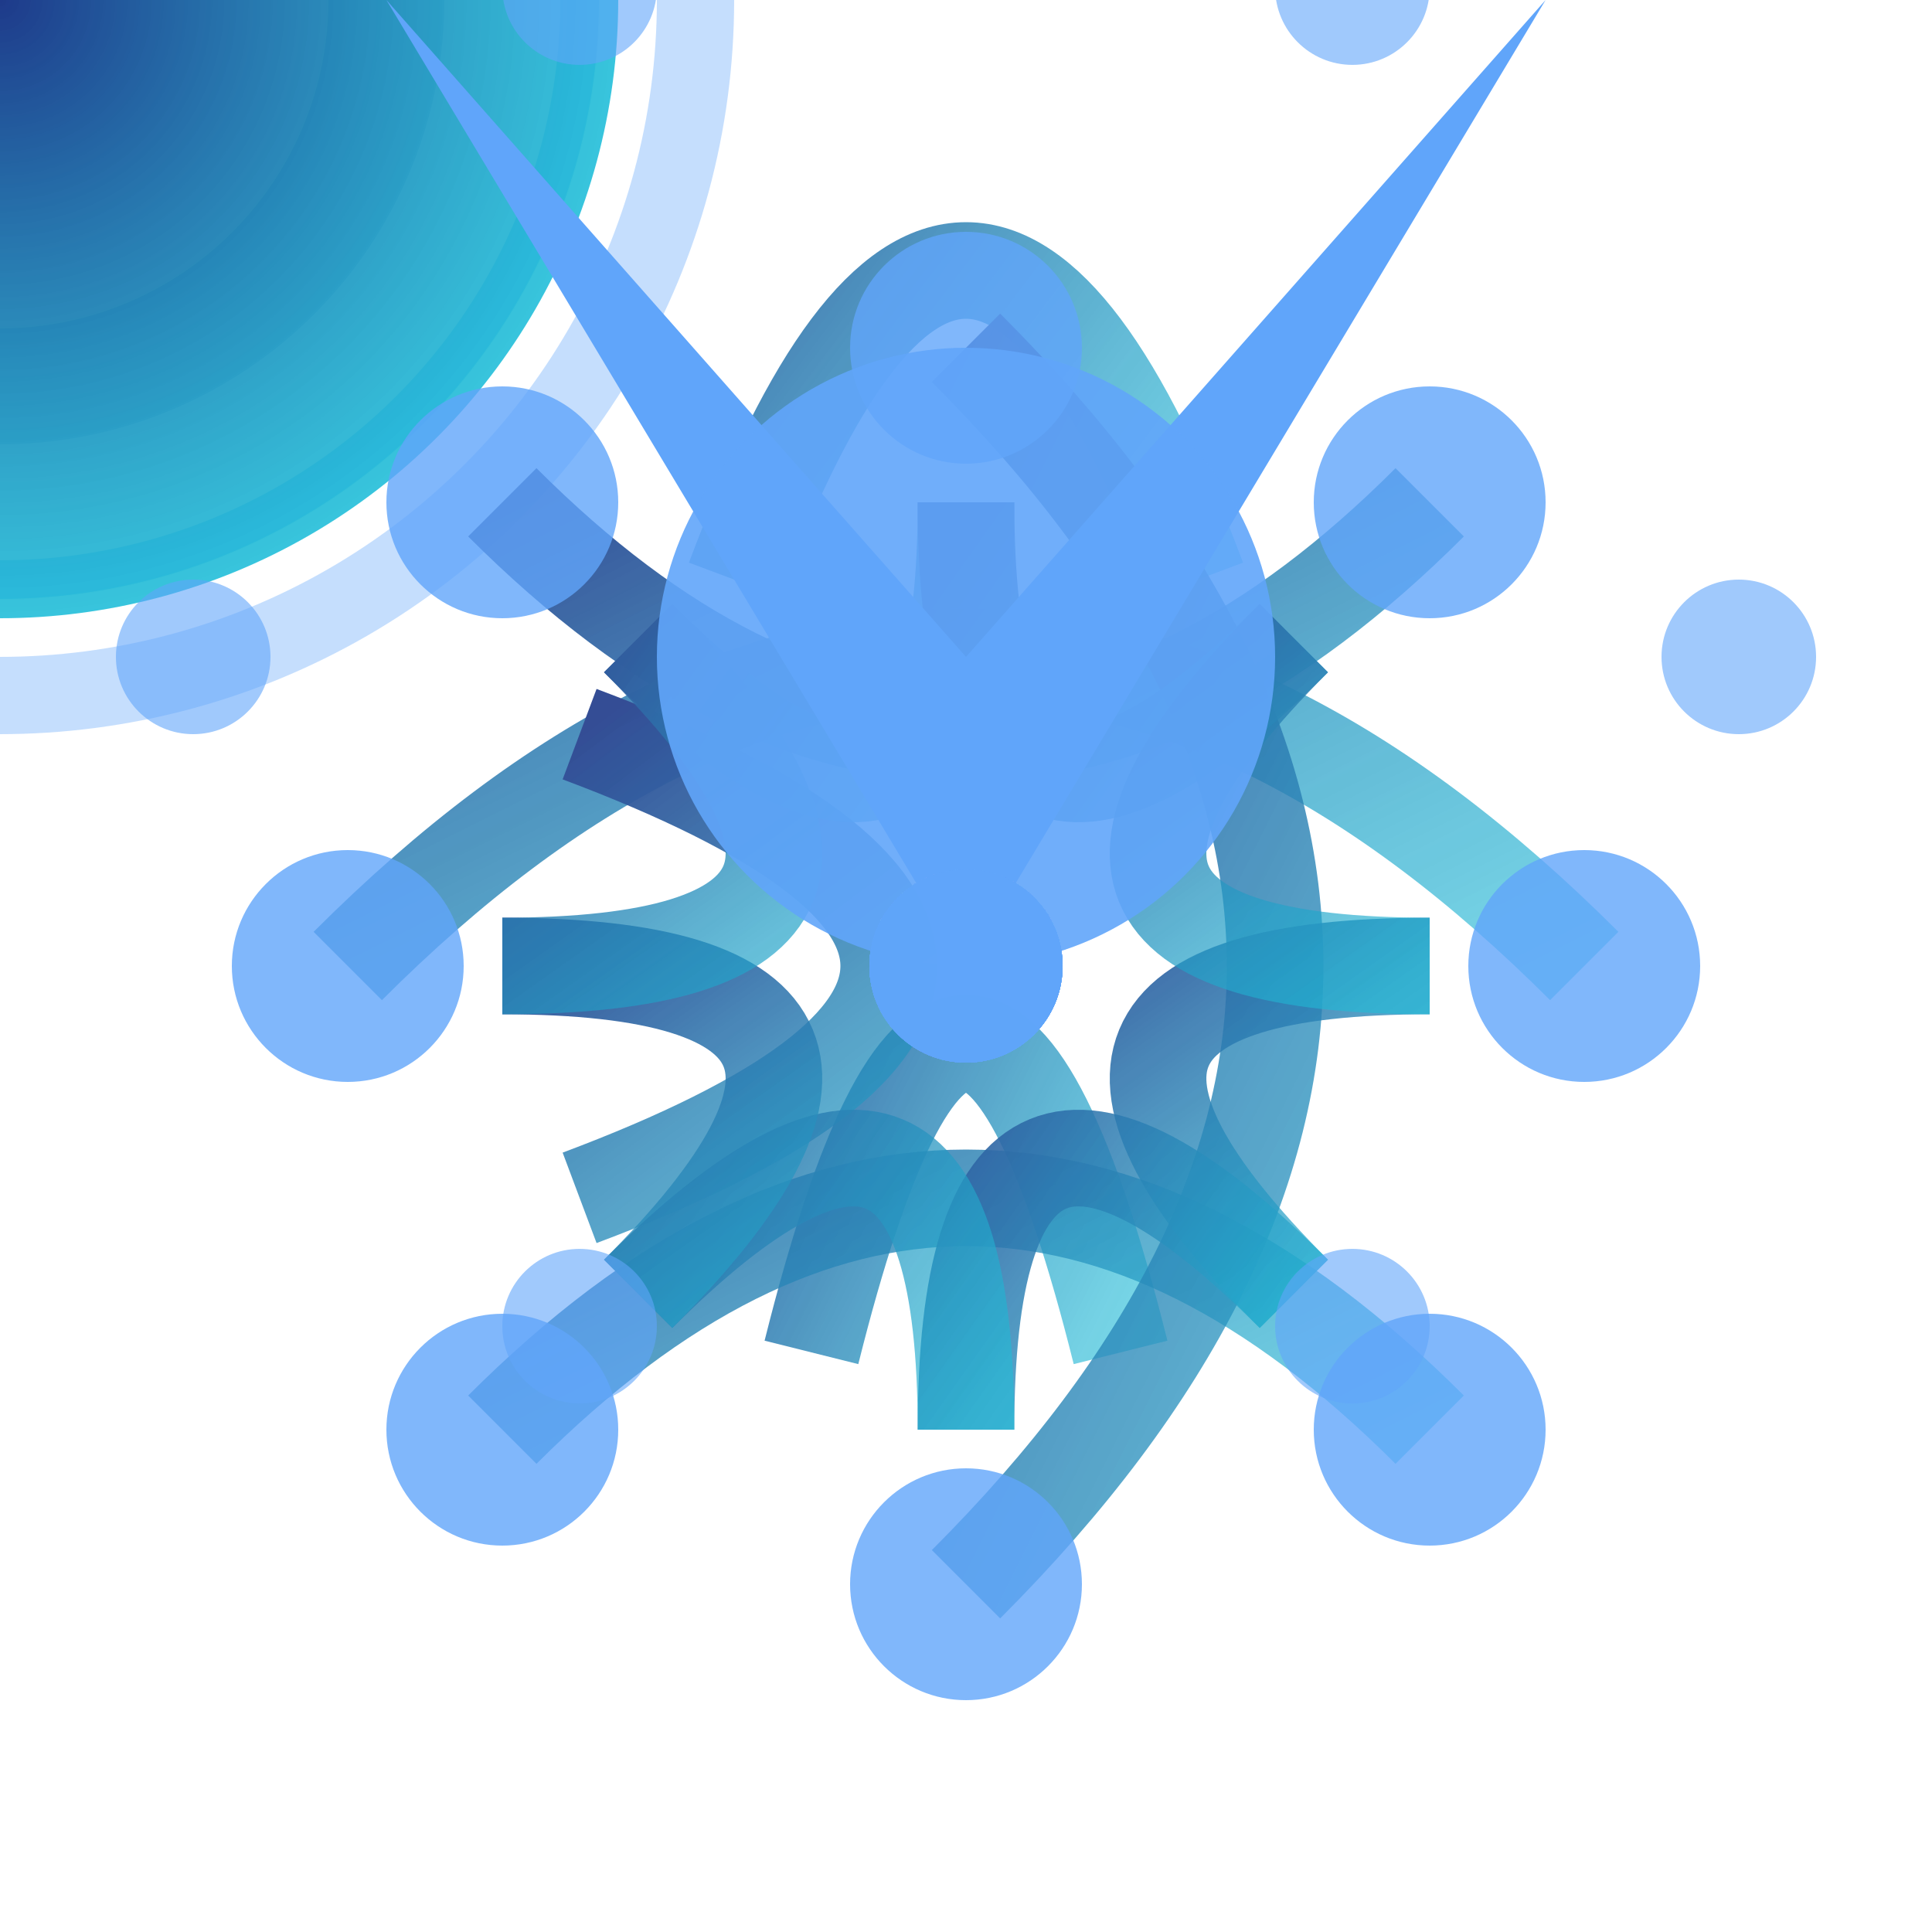 <?xml version="1.0" encoding="utf-8" ?>
<svg xmlns="http://www.w3.org/2000/svg" xmlns:ev="http://www.w3.org/2001/xml-events" xmlns:xlink="http://www.w3.org/1999/xlink" baseProfile="full" height="50" version="1.1" viewBox="0 0 50 50" width="50">
  <title>Logo Arkalia-LUNA - Variante techno-mystique avancée</title>
  <defs>
    <radialGradient cx="50%" cy="50%" id="advancedMoonGradient-serenity" r="50%">
      <stop offset="0%" stop-color="#1e3a8a" stop-opacity="1.0"/>
      <stop offset="100%" stop-color="#06b6d4" stop-opacity="0.8"/>
    </radialGradient>
    <radialGradient cx="50%" cy="50%" id="borderGradient-serenity" r="50%">
      <stop offset="0%" stop-color="#60a5fa" stop-opacity="0.8"/>
      <stop offset="100%" stop-color="#1e3a8a" stop-opacity="0.2"/>
    </radialGradient>
    <filter id="mainGlow-serenity">
      <feGaussianBlur in="SourceGraphic" stdDeviation="2.8"/>
      <feMerge>
        <feMergeNode in="SourceGraphic"/>
        <feMergeNode/>
        <feMergeNode/>
      </feMerge>
    </filter>
    <filter id="detailGlow-serenity">
      <feGaussianBlur in="SourceGraphic" stdDeviation="1.5"/>
    </filter>
    <filter id="turbulence-serenity">
      <feTurbulence baseFrequency="0.02" numOctaves="3" seed="1" stitchTiles="stitch" type="fractalNoise"/>
      <feDisplacementMap in="SourceGraphic" in2="SourceGraphic" scale="8"/>
    </filter>
    <mask id="depthMask-serenity">
      <circle cx="0" cy="0" fill="white" r="45%"/>
    </mask>
    <linearGradient id="neuralGradient-serenity" x1="0%" x2="100%" y1="0%" y2="100%">
      <stop offset="0%" stop-color="#1e3a8a" stop-opacity="1.0"/>
      <stop offset="100%" stop-color="#06b6d4" stop-opacity="0.6"/>
    </linearGradient>
  </defs>
  <circle cx="0" cy="0" fill="none" filter="url(#mainGlow-serenity)" opacity="0.7" r="10" stroke="url(#borderGradient-serenity)" stroke-width="3">
    <animate attributeName="opacity" dur="4.0s" repeatCount="indefinite" values="0.7;0.21;0.7"/>
  </circle>
  <circle cx="0" cy="0" fill="none" filter="url(#detailGlow-serenity)" opacity="0.4" r="15" stroke="#60a5fa" stroke-width="1">
    <animate attributeName="r" dur="3.0s" repeatCount="indefinite" values="15;25;15"/>
  </circle>
  <circle cx="0" cy="0" fill="url(#advancedMoonGradient-serenity)" filter="url(#mainGlow-serenity)" r="16">
    <animate attributeName="r" dur="2.5s" repeatCount="indefinite" values="16;17.28;16"/>
  </circle>
  <circle cx="0" cy="0" fill="none" filter="url(#detailGlow-serenity)" opacity="0.6" r="18" stroke="#60a5fa" stroke-width="2"/>
  <g fill="none" filter="url(#detailGlow-serenity)" opacity="0.9" stroke="url(#neuralGradient-serenity)" stroke-width="2.5">
    <path d="M9 25 Q25 9 41 25">
      <animate attributeName="stroke-dashoffset" begin="0.0s" dur="5.0s" repeatCount="indefinite" values="0;-200;0"/>
      <animate attributeName="opacity" begin="0.0s" dur="4.0s" repeatCount="indefinite" values="0.9;0.4;0.9"/>
    </path>
    <path d="M19 15 Q25 -1 31 15">
      <animate attributeName="stroke-dashoffset" begin="0.3s" dur="5.0s" repeatCount="indefinite" values="0;-200;0"/>
      <animate attributeName="opacity" begin="0.2s" dur="4.0s" repeatCount="indefinite" values="0.9;0.4;0.9"/>
    </path>
    <path d="M29 35 Q25 19 21 35">
      <animate attributeName="stroke-dashoffset" begin="0.6s" dur="5.0s" repeatCount="indefinite" values="0;-200;0"/>
      <animate attributeName="opacity" begin="0.4s" dur="4.0s" repeatCount="indefinite" values="0.9;0.4;0.9"/>
    </path>
    <path d="M13 13 Q25 25 37 13">
      <animate attributeName="stroke-dashoffset" begin="0.9s" dur="5.0s" repeatCount="indefinite" values="0;-200;0"/>
      <animate attributeName="opacity" begin="0.6s" dur="4.0s" repeatCount="indefinite" values="0.9;0.4;0.9"/>
    </path>
    <path d="M13 37 Q25 25 37 37">
      <animate attributeName="stroke-dashoffset" begin="1.2s" dur="5.0s" repeatCount="indefinite" values="0;-200;0"/>
      <animate attributeName="opacity" begin="0.8s" dur="4.0s" repeatCount="indefinite" values="0.9;0.4;0.9"/>
    </path>
    <path d="M25 9 Q41 25 25 41">
      <animate attributeName="stroke-dashoffset" begin="1.5s" dur="5.0s" repeatCount="indefinite" values="0;-200;0"/>
      <animate attributeName="opacity" begin="1.0s" dur="4.0s" repeatCount="indefinite" values="0.9;0.4;0.9"/>
    </path>
    <path d="M15 19 Q31 25 15 31">
      <animate attributeName="stroke-dashoffset" begin="1.8s" dur="5.0s" repeatCount="indefinite" values="0;-200;0"/>
      <animate attributeName="opacity" begin="1.2s" dur="4.0s" repeatCount="indefinite" values="0.9;0.4;0.9"/>
    </path>
    <path d="M37.0 25.0 Q25 25 33.485 33.485">
      <animate attributeName="stroke-dashoffset" begin="2.1s" dur="5.0s" repeatCount="indefinite" values="0;-200;0"/>
      <animate attributeName="opacity" begin="1.4s" dur="4.0s" repeatCount="indefinite" values="0.9;0.4;0.9"/>
    </path>
    <path d="M33.485 33.485 Q25 25 25.0 37.0">
      <animate attributeName="stroke-dashoffset" begin="2.4s" dur="5.0s" repeatCount="indefinite" values="0;-200;0"/>
      <animate attributeName="opacity" begin="1.6s" dur="4.0s" repeatCount="indefinite" values="0.9;0.4;0.9"/>
    </path>
    <path d="M25.0 37.0 Q25 25 16.515 33.485">
      <animate attributeName="stroke-dashoffset" begin="2.7s" dur="5.0s" repeatCount="indefinite" values="0;-200;0"/>
      <animate attributeName="opacity" begin="1.8s" dur="4.0s" repeatCount="indefinite" values="0.9;0.4;0.9"/>
    </path>
    <path d="M16.515 33.485 Q25 25 13.0 25.0">
      <animate attributeName="stroke-dashoffset" begin="3.0s" dur="5.0s" repeatCount="indefinite" values="0;-200;0"/>
      <animate attributeName="opacity" begin="2.0s" dur="4.0s" repeatCount="indefinite" values="0.9;0.4;0.9"/>
    </path>
    <path d="M13.0 25.0 Q25 25 16.515 16.515">
      <animate attributeName="stroke-dashoffset" begin="3.3s" dur="5.0s" repeatCount="indefinite" values="0;-200;0"/>
      <animate attributeName="opacity" begin="2.2s" dur="4.0s" repeatCount="indefinite" values="0.9;0.4;0.9"/>
    </path>
    <path d="M16.515 16.515 Q25 25 25 13.0">
      <animate attributeName="stroke-dashoffset" begin="3.6s" dur="5.0s" repeatCount="indefinite" values="0;-200;0"/>
      <animate attributeName="opacity" begin="2.4s" dur="4.0s" repeatCount="indefinite" values="0.9;0.4;0.9"/>
    </path>
    <path d="M25 13.0 Q25 25 33.485 16.515">
      <animate attributeName="stroke-dashoffset" begin="3.9s" dur="5.0s" repeatCount="indefinite" values="0;-200;0"/>
      <animate attributeName="opacity" begin="2.6s" dur="4.0s" repeatCount="indefinite" values="0.9;0.4;0.9"/>
    </path>
    <path d="M33.485 16.515 Q25 25 37.0 25">
      <animate attributeName="stroke-dashoffset" begin="4.2s" dur="5.0s" repeatCount="indefinite" values="0;-200;0"/>
      <animate attributeName="opacity" begin="2.8s" dur="4.0s" repeatCount="indefinite" values="0.9;0.4;0.9"/>
    </path>
  </g>
  <circle cx="9" cy="25" fill="#60a5fa" filter="url(#detailGlow-serenity)" opacity="0.8" r="3">
    <animate attributeName="opacity" begin="0.0s" dur="2.0s" repeatCount="indefinite" values="0.8;1.0;0.8"/>
  </circle>
  <circle cx="41" cy="25" fill="#60a5fa" filter="url(#detailGlow-serenity)" opacity="0.8" r="3">
    <animate attributeName="opacity" begin="0.2s" dur="2.0s" repeatCount="indefinite" values="0.8;1.0;0.8"/>
  </circle>
  <circle cx="25" cy="9" fill="#60a5fa" filter="url(#detailGlow-serenity)" opacity="0.8" r="3">
    <animate attributeName="opacity" begin="0.4s" dur="2.0s" repeatCount="indefinite" values="0.8;1.0;0.8"/>
  </circle>
  <circle cx="25" cy="41" fill="#60a5fa" filter="url(#detailGlow-serenity)" opacity="0.8" r="3">
    <animate attributeName="opacity" begin="0.6s" dur="2.0s" repeatCount="indefinite" values="0.8;1.0;0.8"/>
  </circle>
  <circle cx="13" cy="13" fill="#60a5fa" filter="url(#detailGlow-serenity)" opacity="0.8" r="3">
    <animate attributeName="opacity" begin="0.8s" dur="2.0s" repeatCount="indefinite" values="0.8;1.0;0.8"/>
  </circle>
  <circle cx="37" cy="13" fill="#60a5fa" filter="url(#detailGlow-serenity)" opacity="0.8" r="3">
    <animate attributeName="opacity" begin="1.0s" dur="2.0s" repeatCount="indefinite" values="0.8;1.0;0.8"/>
  </circle>
  <circle cx="13" cy="37" fill="#60a5fa" filter="url(#detailGlow-serenity)" opacity="0.8" r="3">
    <animate attributeName="opacity" begin="1.2s" dur="2.0s" repeatCount="indefinite" values="0.8;1.0;0.8"/>
  </circle>
  <circle cx="37" cy="37" fill="#60a5fa" filter="url(#detailGlow-serenity)" opacity="0.8" r="3">
    <animate attributeName="opacity" begin="1.4s" dur="2.0s" repeatCount="indefinite" values="0.8;1.0;0.8"/>
  </circle>
  <g>
    <path d="M10 0 L25 17 L40 0 L25 25 Z" fill="#60a5fa" filter="url(#mainGlow-serenity)">
      <animate attributeName="opacity" dur="2.0s" repeatCount="indefinite" values="0.9;1.0;0.9"/>
    </path>
    <circle cx="25" cy="17" fill="#60a5fa" filter="url(#mainGlow-serenity)" opacity="0.9" r="8">
      <animate attributeName="r" dur="2.5s" repeatCount="indefinite" values="8;12;8"/>
    </circle>
    <g>
      <circle cx="45.0" cy="17.0" fill="#60a5fa" opacity="0.6" r="2">
        <animate attributeName="opacity" begin="0.0s" dur="3.0s" repeatCount="indefinite" values="0.6;1.0;0.6"/>
      </circle>
      <circle cx="35.0" cy="34.321" fill="#60a5fa" opacity="0.6" r="2">
        <animate attributeName="opacity" begin="0.3s" dur="3.0s" repeatCount="indefinite" values="0.6;1.0;0.6"/>
      </circle>
      <circle cx="15" cy="34.321" fill="#60a5fa" opacity="0.6" r="2">
        <animate attributeName="opacity" begin="0.6s" dur="3.0s" repeatCount="indefinite" values="0.6;1.0;0.6"/>
      </circle>
      <circle cx="5.0" cy="17" fill="#60a5fa" opacity="0.6" r="2">
        <animate attributeName="opacity" begin="0.9s" dur="3.0s" repeatCount="indefinite" values="0.6;1.0;0.6"/>
      </circle>
      <circle cx="15" cy="-0.321" fill="#60a5fa" opacity="0.6" r="2">
        <animate attributeName="opacity" begin="1.2s" dur="3.0s" repeatCount="indefinite" values="0.6;1.0;0.6"/>
      </circle>
      <circle cx="35.0" cy="-0.321" fill="#60a5fa" opacity="0.6" r="2">
        <animate attributeName="opacity" begin="1.5s" dur="3.0s" repeatCount="indefinite" values="0.6;1.0;0.6"/>
      </circle>
    </g>
  </g>
  <circle cx="25.0" cy="25.0" fill="#60a5fa" filter="url(#detailGlow-serenity)" opacity="0.7" r="2.5">
    <animate attributeName="opacity" begin="0.0s" dur="2.5s" repeatCount="indefinite" values="0.7;1.0;0.7"/>
    <animate attributeName="cx" begin="0.0s" dur="4.0s" repeatCount="indefinite" values="25.0;29.33;25.0"/>
    <animate attributeName="cy" begin="0.0s" dur="4.0s" repeatCount="indefinite" values="25.0;27.5;25.0"/>
  </circle>
  <circle cx="25.0" cy="25.0" fill="#60a5fa" filter="url(#detailGlow-serenity)" opacity="0.7" r="2.5">
    <animate attributeName="opacity" begin="0.2s" dur="2.5s" repeatCount="indefinite" values="0.7;1.0;0.7"/>
    <animate attributeName="cx" begin="0.1s" dur="4.0s" repeatCount="indefinite" values="25.0;27.5;25.0"/>
    <animate attributeName="cy" begin="0.1s" dur="4.0s" repeatCount="indefinite" values="25.0;29.33;25.0"/>
  </circle>
  <circle cx="25.0" cy="25.0" fill="#60a5fa" filter="url(#detailGlow-serenity)" opacity="0.7" r="2.5">
    <animate attributeName="opacity" begin="0.4s" dur="2.5s" repeatCount="indefinite" values="0.7;1.0;0.7"/>
    <animate attributeName="cx" begin="0.2s" dur="4.0s" repeatCount="indefinite" values="25.0;25.0;25.0"/>
    <animate attributeName="cy" begin="0.2s" dur="4.0s" repeatCount="indefinite" values="25.0;30.0;25.0"/>
  </circle>
  <circle cx="25.0" cy="25.0" fill="#60a5fa" filter="url(#detailGlow-serenity)" opacity="0.7" r="2.5">
    <animate attributeName="opacity" begin="0.6s" dur="2.5s" repeatCount="indefinite" values="0.7;1.0;0.7"/>
    <animate attributeName="cx" begin="0.3s" dur="4.0s" repeatCount="indefinite" values="25.0;22.5;25.0"/>
    <animate attributeName="cy" begin="0.3s" dur="4.0s" repeatCount="indefinite" values="25.0;29.33;25.0"/>
  </circle>
  <circle cx="25.0" cy="25.0" fill="#60a5fa" filter="url(#detailGlow-serenity)" opacity="0.7" r="2.5">
    <animate attributeName="opacity" begin="0.8s" dur="2.5s" repeatCount="indefinite" values="0.7;1.0;0.7"/>
    <animate attributeName="cx" begin="0.4s" dur="4.0s" repeatCount="indefinite" values="25.0;20.67;25.0"/>
    <animate attributeName="cy" begin="0.4s" dur="4.0s" repeatCount="indefinite" values="25.0;27.5;25.0"/>
  </circle>
  <circle cx="25.0" cy="25.0" fill="#60a5fa" filter="url(#detailGlow-serenity)" opacity="0.7" r="2.5">
    <animate attributeName="opacity" begin="1.0s" dur="2.5s" repeatCount="indefinite" values="0.7;1.0;0.7"/>
    <animate attributeName="cx" begin="0.5s" dur="4.0s" repeatCount="indefinite" values="25.0;20.0;25.0"/>
    <animate attributeName="cy" begin="0.5s" dur="4.0s" repeatCount="indefinite" values="25.0;25.0;25.0"/>
  </circle>
  <circle cx="25.0" cy="25.0" fill="#60a5fa" filter="url(#detailGlow-serenity)" opacity="0.7" r="2.5">
    <animate attributeName="opacity" begin="1.2s" dur="2.5s" repeatCount="indefinite" values="0.7;1.0;0.7"/>
    <animate attributeName="cx" begin="0.6s" dur="4.0s" repeatCount="indefinite" values="25.0;20.67;25.0"/>
    <animate attributeName="cy" begin="0.6s" dur="4.0s" repeatCount="indefinite" values="25.0;22.5;25.0"/>
  </circle>
  <circle cx="25.0" cy="25.0" fill="#60a5fa" filter="url(#detailGlow-serenity)" opacity="0.7" r="2.5">
    <animate attributeName="opacity" begin="1.4s" dur="2.5s" repeatCount="indefinite" values="0.7;1.0;0.7"/>
    <animate attributeName="cx" begin="0.7s" dur="4.0s" repeatCount="indefinite" values="25.0;22.5;25.0"/>
    <animate attributeName="cy" begin="0.7s" dur="4.0s" repeatCount="indefinite" values="25.0;20.67;25.0"/>
  </circle>
  <circle cx="25.0" cy="25.0" fill="#60a5fa" filter="url(#detailGlow-serenity)" opacity="0.7" r="2.5">
    <animate attributeName="opacity" begin="1.6s" dur="2.5s" repeatCount="indefinite" values="0.7;1.0;0.7"/>
    <animate attributeName="cx" begin="0.8s" dur="4.0s" repeatCount="indefinite" values="25.0;25.0;25.0"/>
    <animate attributeName="cy" begin="0.8s" dur="4.0s" repeatCount="indefinite" values="25.0;20.0;25.0"/>
  </circle>
  <circle cx="25.0" cy="25.0" fill="#60a5fa" filter="url(#detailGlow-serenity)" opacity="0.7" r="2.5">
    <animate attributeName="opacity" begin="1.8s" dur="2.5s" repeatCount="indefinite" values="0.7;1.0;0.7"/>
    <animate attributeName="cx" begin="0.9s" dur="4.0s" repeatCount="indefinite" values="25.0;27.5;25.0"/>
    <animate attributeName="cy" begin="0.9s" dur="4.0s" repeatCount="indefinite" values="25.0;20.67;25.0"/>
  </circle>
  <circle cx="25.0" cy="25.0" fill="#60a5fa" filter="url(#detailGlow-serenity)" opacity="0.7" r="2.5">
    <animate attributeName="opacity" begin="2.0s" dur="2.5s" repeatCount="indefinite" values="0.7;1.0;0.7"/>
    <animate attributeName="cx" begin="1.0s" dur="4.0s" repeatCount="indefinite" values="25.0;29.33;25.0"/>
    <animate attributeName="cy" begin="1.0s" dur="4.0s" repeatCount="indefinite" values="25.0;22.5;25.0"/>
  </circle>
  <circle cx="25.0" cy="25.0" fill="#60a5fa" filter="url(#detailGlow-serenity)" opacity="0.7" r="2.5">
    <animate attributeName="opacity" begin="2.2s" dur="2.5s" repeatCount="indefinite" values="0.7;1.0;0.7"/>
    <animate attributeName="cx" begin="1.1s" dur="4.0s" repeatCount="indefinite" values="25.0;30.0;25.0"/>
    <animate attributeName="cy" begin="1.1s" dur="4.0s" repeatCount="indefinite" values="25.0;25.0;25.0"/>
  </circle>
</svg>
